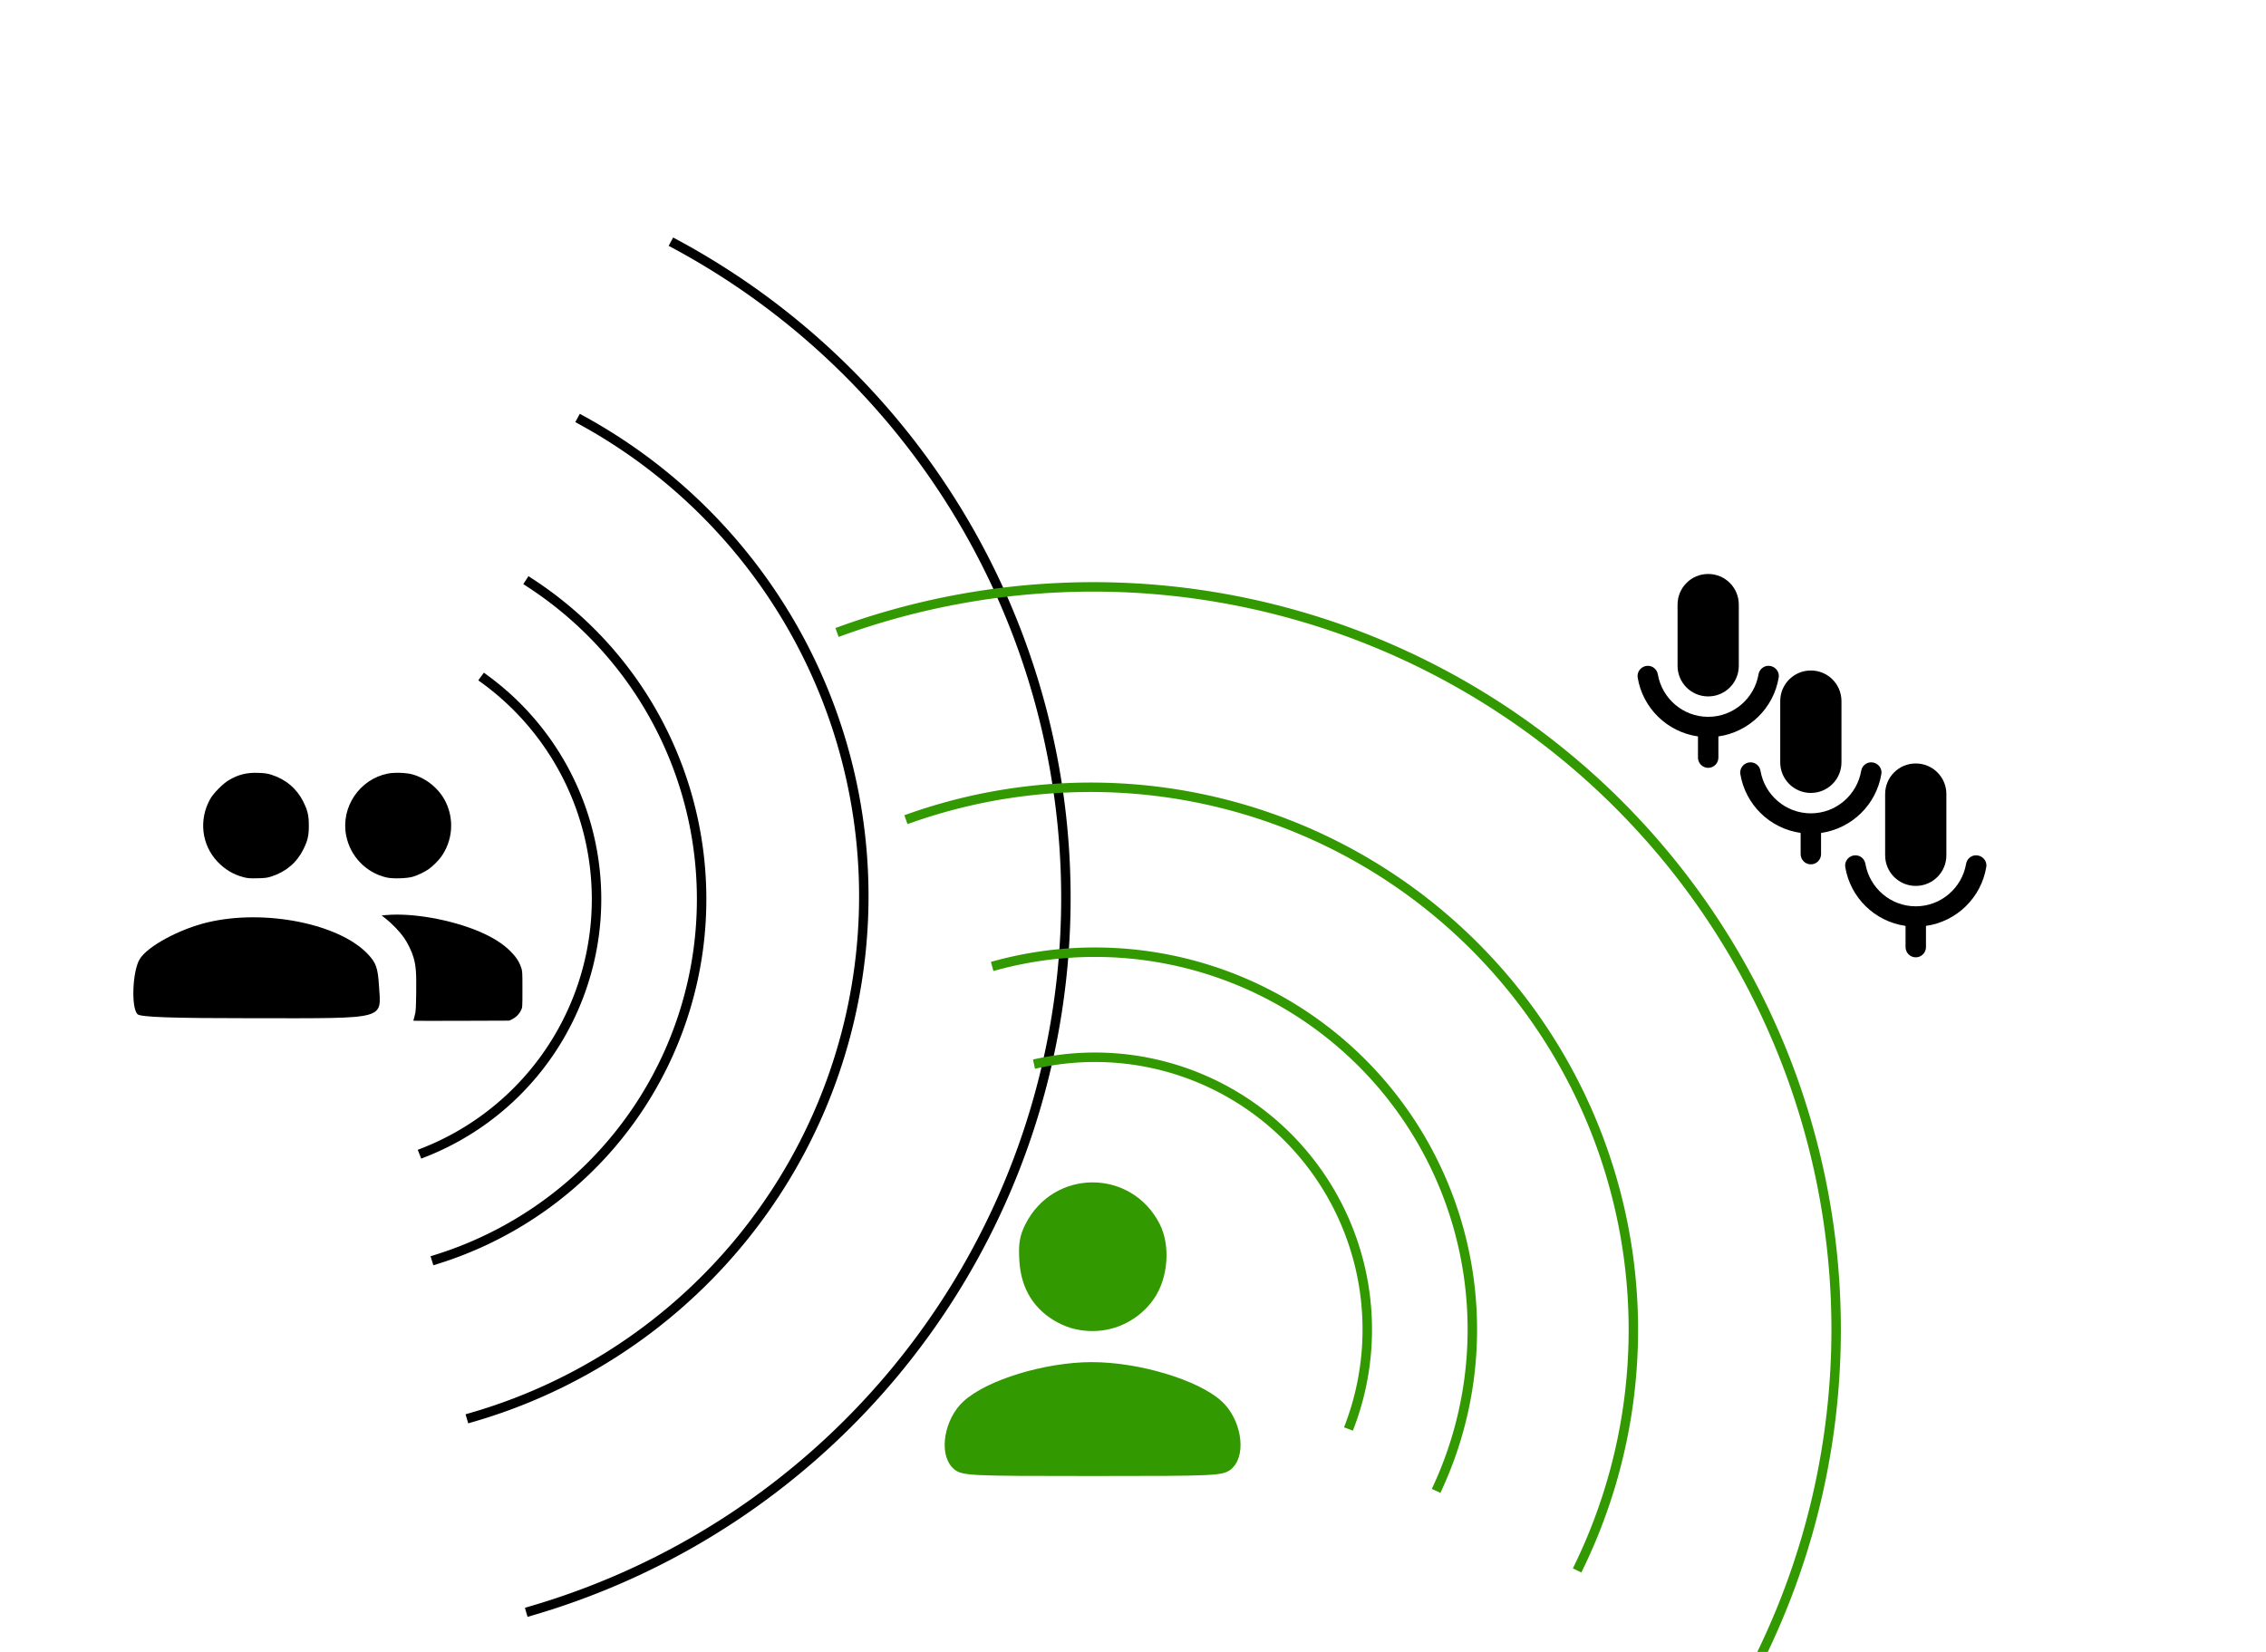<?xml version="1.0"?>

<!-- Created with Inkscape (http://www.inkscape.org/) --> <svg xmlns:dc="http://purl.org/dc/elements/1.1/" xmlns:cc="http://creativecommons.org/ns#" xmlns:rdf="http://www.w3.org/1999/02/22-rdf-syntax-ns#" xmlns:svg="http://www.w3.org/2000/svg" xmlns="http://www.w3.org/2000/svg" xmlns:sodipodi="http://sodipodi.sourceforge.net/DTD/sodipodi-0.dtd" xmlns:inkscape="http://www.inkscape.org/namespaces/inkscape" width="960" height="700" viewBox="0 0 254 185.208" version="1.1" id="svg8" inkscape:version="0.92.4 5da689c313, 2019-01-14" sodipodi:docname="beamforming_cartoon_desired_highlight.svg"> <defs id="defs2"></defs> <sodipodi:namedview id="base" pagecolor="#ffffff" bordercolor="#666666" borderopacity="1.0" inkscape:pageopacity="0.0" inkscape:pageshadow="2" inkscape:zoom="0.98994949" inkscape:cx="583.85648" inkscape:cy="341.55704" inkscape:document-units="px" inkscape:current-layer="g1136" showgrid="false" units="px" inkscape:snap-bbox="true" inkscape:snap-bbox-midpoints="true" inkscape:snap-object-midpoints="true" inkscape:snap-grids="false" inkscape:snap-bbox-edge-midpoints="false" inkscape:window-width="2540" inkscape:window-height="1017" inkscape:window-x="10" inkscape:window-y="613" inkscape:window-maximized="0" inkscape:snap-intersection-paths="true" inkscape:snap-smooth-nodes="true" inkscape:object-paths="true" inkscape:snap-midpoints="true" showguides="false" inkscape:guide-bbox="true"> <inkscape:grid type="xygrid" id="grid1000"></inkscape:grid> <sodipodi:guide position="122.464,36.285" orientation="-226.865,304.305" id="guide1161" inkscape:locked="false"></sodipodi:guide> <sodipodi:guide position="163.713,27.781" orientation="-0.602,0.799" id="guide1163" inkscape:locked="false" inkscape:label="" inkscape:color="rgb(0,0,255)"></sodipodi:guide> <sodipodi:guide position="130.969,78.052" orientation="-0.602,0.799" id="guide1165" inkscape:locked="false" inkscape:label="" inkscape:color="rgb(0,0,255)"></sodipodi:guide> <sodipodi:guide position="130.969,78.052" orientation="-0.799,-0.602" id="guide1167" inkscape:locked="false" inkscape:label="" inkscape:color="rgb(0,0,255)"></sodipodi:guide> </sodipodi:namedview>  <g inkscape:label="Layer 1" inkscape:groupmode="layer" id="layer1" transform="translate(0,-111.792)"> <path id="path919" d="m 12,14 c 1.66,0 3,-1.34 3,-3 V 5 C 15,3.34 13.66,2 12,2 10.34,2 9,3.34 9,5 v 6 c 0,1.66 1.34,3 3,3 z m 5.91,-3 c -0.49,0 -0.9,0.36 -0.98,0.85 C 16.52,14.2 14.47,16 12,16 9.53,16 7.48,14.2 7.07,11.85 6.99,11.36 6.58,11 6.09,11 c -0.61,0 -1.09,0.54 -1,1.14 0.49,3 2.89,5.35 5.91,5.78 V 20 c 0,0.55 0.45,1 1,1 0.55,0 1,-0.45 1,-1 v -2.08 c 3.02,-0.43 5.42,-2.78 5.91,-5.78 0.1,-0.6 -0.39,-1.14 -1,-1.14 z" inkscape:connector-curvature="0" transform="matrix(1.144,0,0,1.144,177.745,173.856)" style="stroke-width:0.231"></path> <path id="path919-3" d="m 12,14 c 1.66,0 3,-1.34 3,-3 V 5 C 15,3.34 13.66,2 12,2 10.34,2 9,3.34 9,5 v 6 c 0,1.66 1.34,3 3,3 z m 5.91,-3 c -0.49,0 -0.9,0.36 -0.98,0.85 C 16.52,14.2 14.47,16 12,16 9.53,16 7.48,14.2 7.07,11.85 6.99,11.36 6.58,11 6.09,11 c -0.61,0 -1.09,0.54 -1,1.14 0.49,3 2.89,5.35 5.91,5.78 V 20 c 0,0.55 0.45,1 1,1 0.55,0 1,-0.45 1,-1 v -2.08 c 3.02,-0.43 5.42,-2.78 5.91,-5.78 0.1,-0.6 -0.39,-1.14 -1,-1.14 z" inkscape:connector-curvature="0" transform="matrix(1.144,0,0,1.144,189.253,184.677)" style="stroke-width:0.231"></path> <path id="path919-6" d="m 12,14 c 1.66,0 3,-1.34 3,-3 V 5 C 15,3.34 13.66,2 12,2 10.34,2 9,3.34 9,5 v 6 c 0,1.66 1.34,3 3,3 z m 5.91,-3 c -0.49,0 -0.9,0.36 -0.98,0.85 C 16.52,14.2 14.47,16 12,16 9.53,16 7.48,14.2 7.07,11.85 6.99,11.36 6.58,11 6.09,11 c -0.61,0 -1.09,0.54 -1,1.14 0.49,3 2.89,5.35 5.91,5.78 V 20 c 0,0.55 0.45,1 1,1 0.55,0 1,-0.45 1,-1 v -2.08 c 3.02,-0.43 5.42,-2.78 5.91,-5.78 0.1,-0.6 -0.39,-1.14 -1,-1.14 z" inkscape:connector-curvature="0" transform="matrix(1.144,0,0,1.144,201.013,195.101)" style="stroke-width:0.231"></path> <g id="g1058" transform="translate(-2.268,49.137)"> <g id="g1021-6" transform="rotate(48.099,180.629,136.158)" style="stroke:#000000;stroke-opacity:1"> <path style="opacity:1;vector-effect:none;fill:none;fill-opacity:1;stroke:#000000;stroke-width:4;stroke-linecap:square;stroke-linejoin:miter;stroke-miterlimit:4;stroke-dasharray:none;stroke-dashoffset:0;stroke-opacity:1;paint-order:markers fill stroke" id="path953-2" transform="matrix(-0.006,-0.265,0.265,-0.006,-41.967,261.306)" sodipodi:type="arc" sodipodi:cx="-8.0812206" sodipodi:cy="558.57861" sodipodi:rx="115.15739" sodipodi:ry="115.15739" sodipodi:start="6.0973908" sodipodi:end="1.950076" d="M 105.094,537.306 A 115.157,115.157 0 0 1 65.101,647.492 115.157,115.157 0 0 1 -50.718,665.552" sodipodi:open="true"></path> <path style="opacity:1;vector-effect:none;fill:none;fill-opacity:1;stroke:#000000;stroke-width:4.695;stroke-linecap:square;stroke-linejoin:miter;stroke-miterlimit:4;stroke-dasharray:none;stroke-dashoffset:0;stroke-opacity:1;paint-order:markers fill stroke" id="path953-7-9" transform="matrix(-0.005,-0.225,0.225,-0.005,-20.094,261.107)" sodipodi:type="arc" sodipodi:cx="-8.0812206" sodipodi:cy="558.57861" sodipodi:rx="270.28714" sodipodi:ry="270.28714" sodipodi:start="5.9667119" sodipodi:end="2.0437458" d="m 248.783,474.461 a 270.287,270.287 0 0 1 -81.265,289.593 270.287,270.287 0 0 1 -298.719,35.142" sodipodi:open="true"></path> <path style="opacity:1;vector-effect:none;fill:none;fill-opacity:1;stroke:#000000;stroke-width:4;stroke-linecap:square;stroke-linejoin:miter;stroke-miterlimit:4;stroke-dasharray:none;stroke-dashoffset:0;stroke-opacity:1;paint-order:markers fill stroke" id="path953-5-1" transform="matrix(-0.006,-0.265,0.265,-0.006,-41.967,261.306)" sodipodi:type="arc" sodipodi:cx="-8.0812206" sodipodi:cy="558.57861" sodipodi:rx="159.59174" sodipodi:ry="159.59174" sodipodi:start="6.0425254" sodipodi:end="2.0227708" d="m 146.911,520.541 a 159.592,159.592 0 0 1 -54.674,162.158 159.592,159.592 0 0 1 -170.019,19.446" sodipodi:open="true"></path> <path style="opacity:1;vector-effect:none;fill:none;fill-opacity:1;stroke:#000000;stroke-width:3.437;stroke-linecap:square;stroke-linejoin:miter;stroke-miterlimit:4;stroke-dasharray:none;stroke-dashoffset:0;stroke-opacity:1;paint-order:markers fill stroke" id="path953-7-5-2" transform="matrix(-0.007,-0.308,0.308,-0.007,-66.183,261.527)" sodipodi:type="arc" sodipodi:cx="-8.0812206" sodipodi:cy="558.57861" sodipodi:rx="270.28714" sodipodi:ry="270.28714" sodipodi:start="5.9600981" sodipodi:end="2.0414226" sodipodi:open="true" d="m 248.221,472.764 a 270.287,270.287 0 0 1 -79.787,290.503 270.287,270.287 0 0 1 -299.076,36.214"></path> </g> <g id="g1136" transform="translate(42.763,-0.401)" style="fill:#000000;fill-opacity:1;stroke:none"> <path transform="matrix(0.378,0,0,0.378,-26.293,165.498)" inkscape:connector-curvature="0" id="path1124" d="M 3.2,29.8 C 1.27,27.87 1.707,16.992 3.857,13.468 6.187,9.646 15.67,4.525 24.093,2.54 c 16.818,-3.964 38.82,0.396 47.361,9.386 2.491,2.622 3.017,4.096 3.355,9.415 C 75.459,31.551 77.55,31 38.129,31 13.229,31 4.086,30.686 3.2,29.8 Z" style="opacity:1;vector-effect:none;fill:#000000;fill-opacity:1;stroke:none;stroke-width:2.8;stroke-linecap:square;stroke-linejoin:miter;stroke-miterlimit:4;stroke-dasharray:none;stroke-dashoffset:0;stroke-opacity:1;paint-order:markers fill stroke"></path> <path transform="matrix(0.067,0,0,0.067,2.153,165.527)" inkscape:connector-curvature="0" id="path1126" d="m 55,178.688 c 0,-0.203 0.976,-3.928 2.17,-8.279 1.948,-7.103 2.212,-11.011 2.589,-38.301 C 60.221,98.633 59.357,86.969 55.388,73.108 52.394,62.651 45.594,48.584 38.982,39.168 32.494,29.929 18.971,15.817 9.539,8.442 L 1.941,2.5 8.72,1.874 C 52.836,-2.198 117.936,9.275 165.503,29.504 187.621,38.91 204.47,49.534 217.04,62 c 9.353,9.276 14.511,16.961 18.122,27 2.257,6.276 2.338,7.551 2.338,37 0,30.382 -0.009,30.519 -2.458,35.458 -3.128,6.309 -8.354,11.536 -14.619,14.619 L 215.5,178.5 135.25,178.779 C 91.112,178.932 55,178.891 55,178.688 Z" style="opacity:1;vector-effect:none;fill:#000000;fill-opacity:1;stroke:none;stroke-width:0;stroke-linecap:butt;stroke-linejoin:miter;stroke-miterlimit:4;stroke-dasharray:none;stroke-dashoffset:0;stroke-opacity:1;paint-order:markers fill stroke"></path> <path transform="matrix(0.067,0,0,0.067,-1.923,149.624)" inkscape:connector-curvature="0" id="path1128" d="M 71.5,176.4 C 37.094,168.751 10.257,141.057 3.435,106.162 -5.813,58.862 25.561,12.034 72.919,2.454 84.196,0.172 104.294,0.879 114.821,3.927 138.305,10.726 159.035,27.928 169.742,49.5 c 14.707,29.632 11.917,65.06 -7.246,92 -4.84,6.804 -14.817,16.632 -21.496,21.176 -7.08,4.816 -18.196,10.085 -26.179,12.41 -9.887,2.879 -33.112,3.584 -43.321,1.314 z" style="opacity:1;vector-effect:none;fill:#000000;fill-opacity:1;stroke:none;stroke-width:15.839;stroke-linecap:square;stroke-linejoin:miter;stroke-miterlimit:4;stroke-dasharray:none;stroke-dashoffset:0;stroke-opacity:1;paint-order:markers fill stroke"></path> <path transform="matrix(0.067,0,0,0.067,-17.892,149.624)" inkscape:connector-curvature="0" id="path1130" d="M 70.803,176.021 C 53.438,171.619 38.99,163.056 26.382,149.697 -0.191,121.541 -5.04,79.525 14.299,45 19.753,35.263 35.664,19.156 45.5,13.414 61.916,3.83 75.611,0.493 95.419,1.251 105.973,1.654 110.142,2.277 117,4.477 140.874,12.133 159.236,27.715 170.059,49.5 c 7.362,14.82 9.254,22.997 9.254,40 0,17.003 -1.892,25.18 -9.254,40 -10.818,21.775 -29.13,37.32 -53.059,45.039 -7.389,2.384 -10.461,2.787 -23.5,3.088 -12.39,0.286 -16.339,0.006 -22.697,-1.606 z" style="opacity:1;vector-effect:none;fill:#000000;fill-opacity:1;stroke:none;stroke-width:15.839;stroke-linecap:square;stroke-linejoin:miter;stroke-miterlimit:4;stroke-dasharray:none;stroke-dashoffset:0;stroke-opacity:1;paint-order:markers fill stroke"></path> </g> </g> <g id="g917" transform="matrix(2.013,0,0,2.013,98.309,236.559)" style="stroke:none;stroke-width:0.131;stroke-opacity:1"> <path id="path903" d="M 0,0 H 24 V 24 H 0 Z" inkscape:connector-curvature="0" style="fill:none;stroke:none;stroke-width:0.131;stroke-opacity:1"></path> <path id="path905" d="m 12,12 c 2.21,0 4,-1.79 4,-4 C 16,5.79 14.21,4 12,4 9.79,4 8,5.79 8,8 c 0,2.21 1.79,4 4,4 z m 0,2 c -2.67,0 -8,1.34 -8,4 v 1 c 0,0.55 0.45,1 1,1 h 14 c 0.55,0 1,-0.45 1,-1 v -1 c 0,-2.66 -5.33,-4 -8,-4 z" inkscape:connector-curvature="0" style="stroke:none;stroke-width:0.131;stroke-opacity:1"></path> </g> <g style="stroke:#329900;stroke-opacity:1" id="g1021" transform="translate(16.631,0.756)"> <path sodipodi:open="true" d="M 105.094,537.306 A 115.157,115.157 0 0 1 65.101,647.492 115.157,115.157 0 0 1 -50.718,665.552" sodipodi:end="1.950076" sodipodi:start="6.0973908" sodipodi:ry="115.15739" sodipodi:rx="115.15739" sodipodi:cy="558.57861" sodipodi:cx="-8.0812206" sodipodi:type="arc" transform="matrix(-0.006,-0.265,0.265,-0.006,-41.967,261.306)" id="path953" style="opacity:1;vector-effect:none;fill:none;fill-opacity:1;stroke:#329900;stroke-width:4;stroke-linecap:square;stroke-linejoin:miter;stroke-miterlimit:4;stroke-dasharray:none;stroke-dashoffset:0;stroke-opacity:1;paint-order:markers fill stroke"></path> <path sodipodi:open="true" d="m 248.783,474.461 a 270.287,270.287 0 0 1 -81.265,289.593 270.287,270.287 0 0 1 -298.719,35.142" sodipodi:end="2.0437458" sodipodi:start="5.9667119" sodipodi:ry="270.28714" sodipodi:rx="270.28714" sodipodi:cy="558.57861" sodipodi:cx="-8.0812206" sodipodi:type="arc" transform="matrix(-0.005,-0.225,0.225,-0.005,-20.094,261.107)" id="path953-7" style="opacity:1;vector-effect:none;fill:none;fill-opacity:1;stroke:#329900;stroke-width:4.695;stroke-linecap:square;stroke-linejoin:miter;stroke-miterlimit:4;stroke-dasharray:none;stroke-dashoffset:0;stroke-opacity:1;paint-order:markers fill stroke"></path> <path sodipodi:open="true" d="m 146.911,520.541 a 159.592,159.592 0 0 1 -54.674,162.158 159.592,159.592 0 0 1 -170.019,19.446" sodipodi:end="2.0227708" sodipodi:start="6.0425254" sodipodi:ry="159.59174" sodipodi:rx="159.59174" sodipodi:cy="558.57861" sodipodi:cx="-8.0812206" sodipodi:type="arc" transform="matrix(-0.006,-0.265,0.265,-0.006,-41.967,261.306)" id="path953-5" style="opacity:1;vector-effect:none;fill:none;fill-opacity:1;stroke:#329900;stroke-width:4;stroke-linecap:square;stroke-linejoin:miter;stroke-miterlimit:4;stroke-dasharray:none;stroke-dashoffset:0;stroke-opacity:1;paint-order:markers fill stroke"></path> <path d="m 248.221,472.764 a 270.287,270.287 0 0 1 -79.787,290.503 270.287,270.287 0 0 1 -299.076,36.214" sodipodi:open="true" sodipodi:end="2.0414226" sodipodi:start="5.9600981" sodipodi:ry="270.28714" sodipodi:rx="270.28714" sodipodi:cy="558.57861" sodipodi:cx="-8.0812206" sodipodi:type="arc" transform="matrix(-0.007,-0.308,0.308,-0.007,-66.183,261.527)" id="path953-7-5" style="opacity:1;vector-effect:none;fill:none;fill-opacity:1;stroke:#329900;stroke-width:3.437;stroke-linecap:square;stroke-linejoin:miter;stroke-miterlimit:4;stroke-dasharray:none;stroke-dashoffset:0;stroke-opacity:1;paint-order:markers fill stroke"></path> </g> <path transform="matrix(0.378,0,0,0.378,105.652,264.653)" inkscape:connector-curvature="0" id="path1089" d="M 4,30 C 0.348,26.348 1.993,17.028 7.121,12.313 13.784,6.187 30.646,1.048 44.185,1.017 57.869,0.986 75.212,6.183 81.879,12.313 87.007,17.028 88.652,26.348 85,30 83.069,31.931 81.667,32 44.5,32 7.333,32 5.931,31.931 4,30 Z" style="opacity:1;vector-effect:none;fill:#329900;fill-opacity:1;stroke:#329900;stroke-width:2.8;stroke-linecap:square;stroke-linejoin:miter;stroke-miterlimit:4;stroke-dasharray:none;stroke-dashoffset:0;stroke-opacity:1;paint-order:markers fill stroke"></path> <path transform="matrix(0.378,0,0,0.378,113.967,244.243)" inkscape:connector-curvature="0" id="path1091" d="M 12.907,40.673 C 6.328,37.2 2.685,31.412 2.19,23.647 1.873,18.672 2.228,16.473 3.865,13.264 11.73,-2.152 33.27,-2.152 41.135,13.264 44.201,19.274 43.462,28.463 39.454,34.153 35.549,39.696 29.218,43 22.5,43 19.001,43 15.881,42.243 12.907,40.673 Z" style="opacity:1;vector-effect:none;fill:#329900;fill-opacity:1;stroke:#329900;stroke-width:2.8;stroke-linecap:square;stroke-linejoin:miter;stroke-miterlimit:4;stroke-dasharray:none;stroke-dashoffset:0;stroke-opacity:1;paint-order:markers fill stroke"></path> </g>
</svg>
